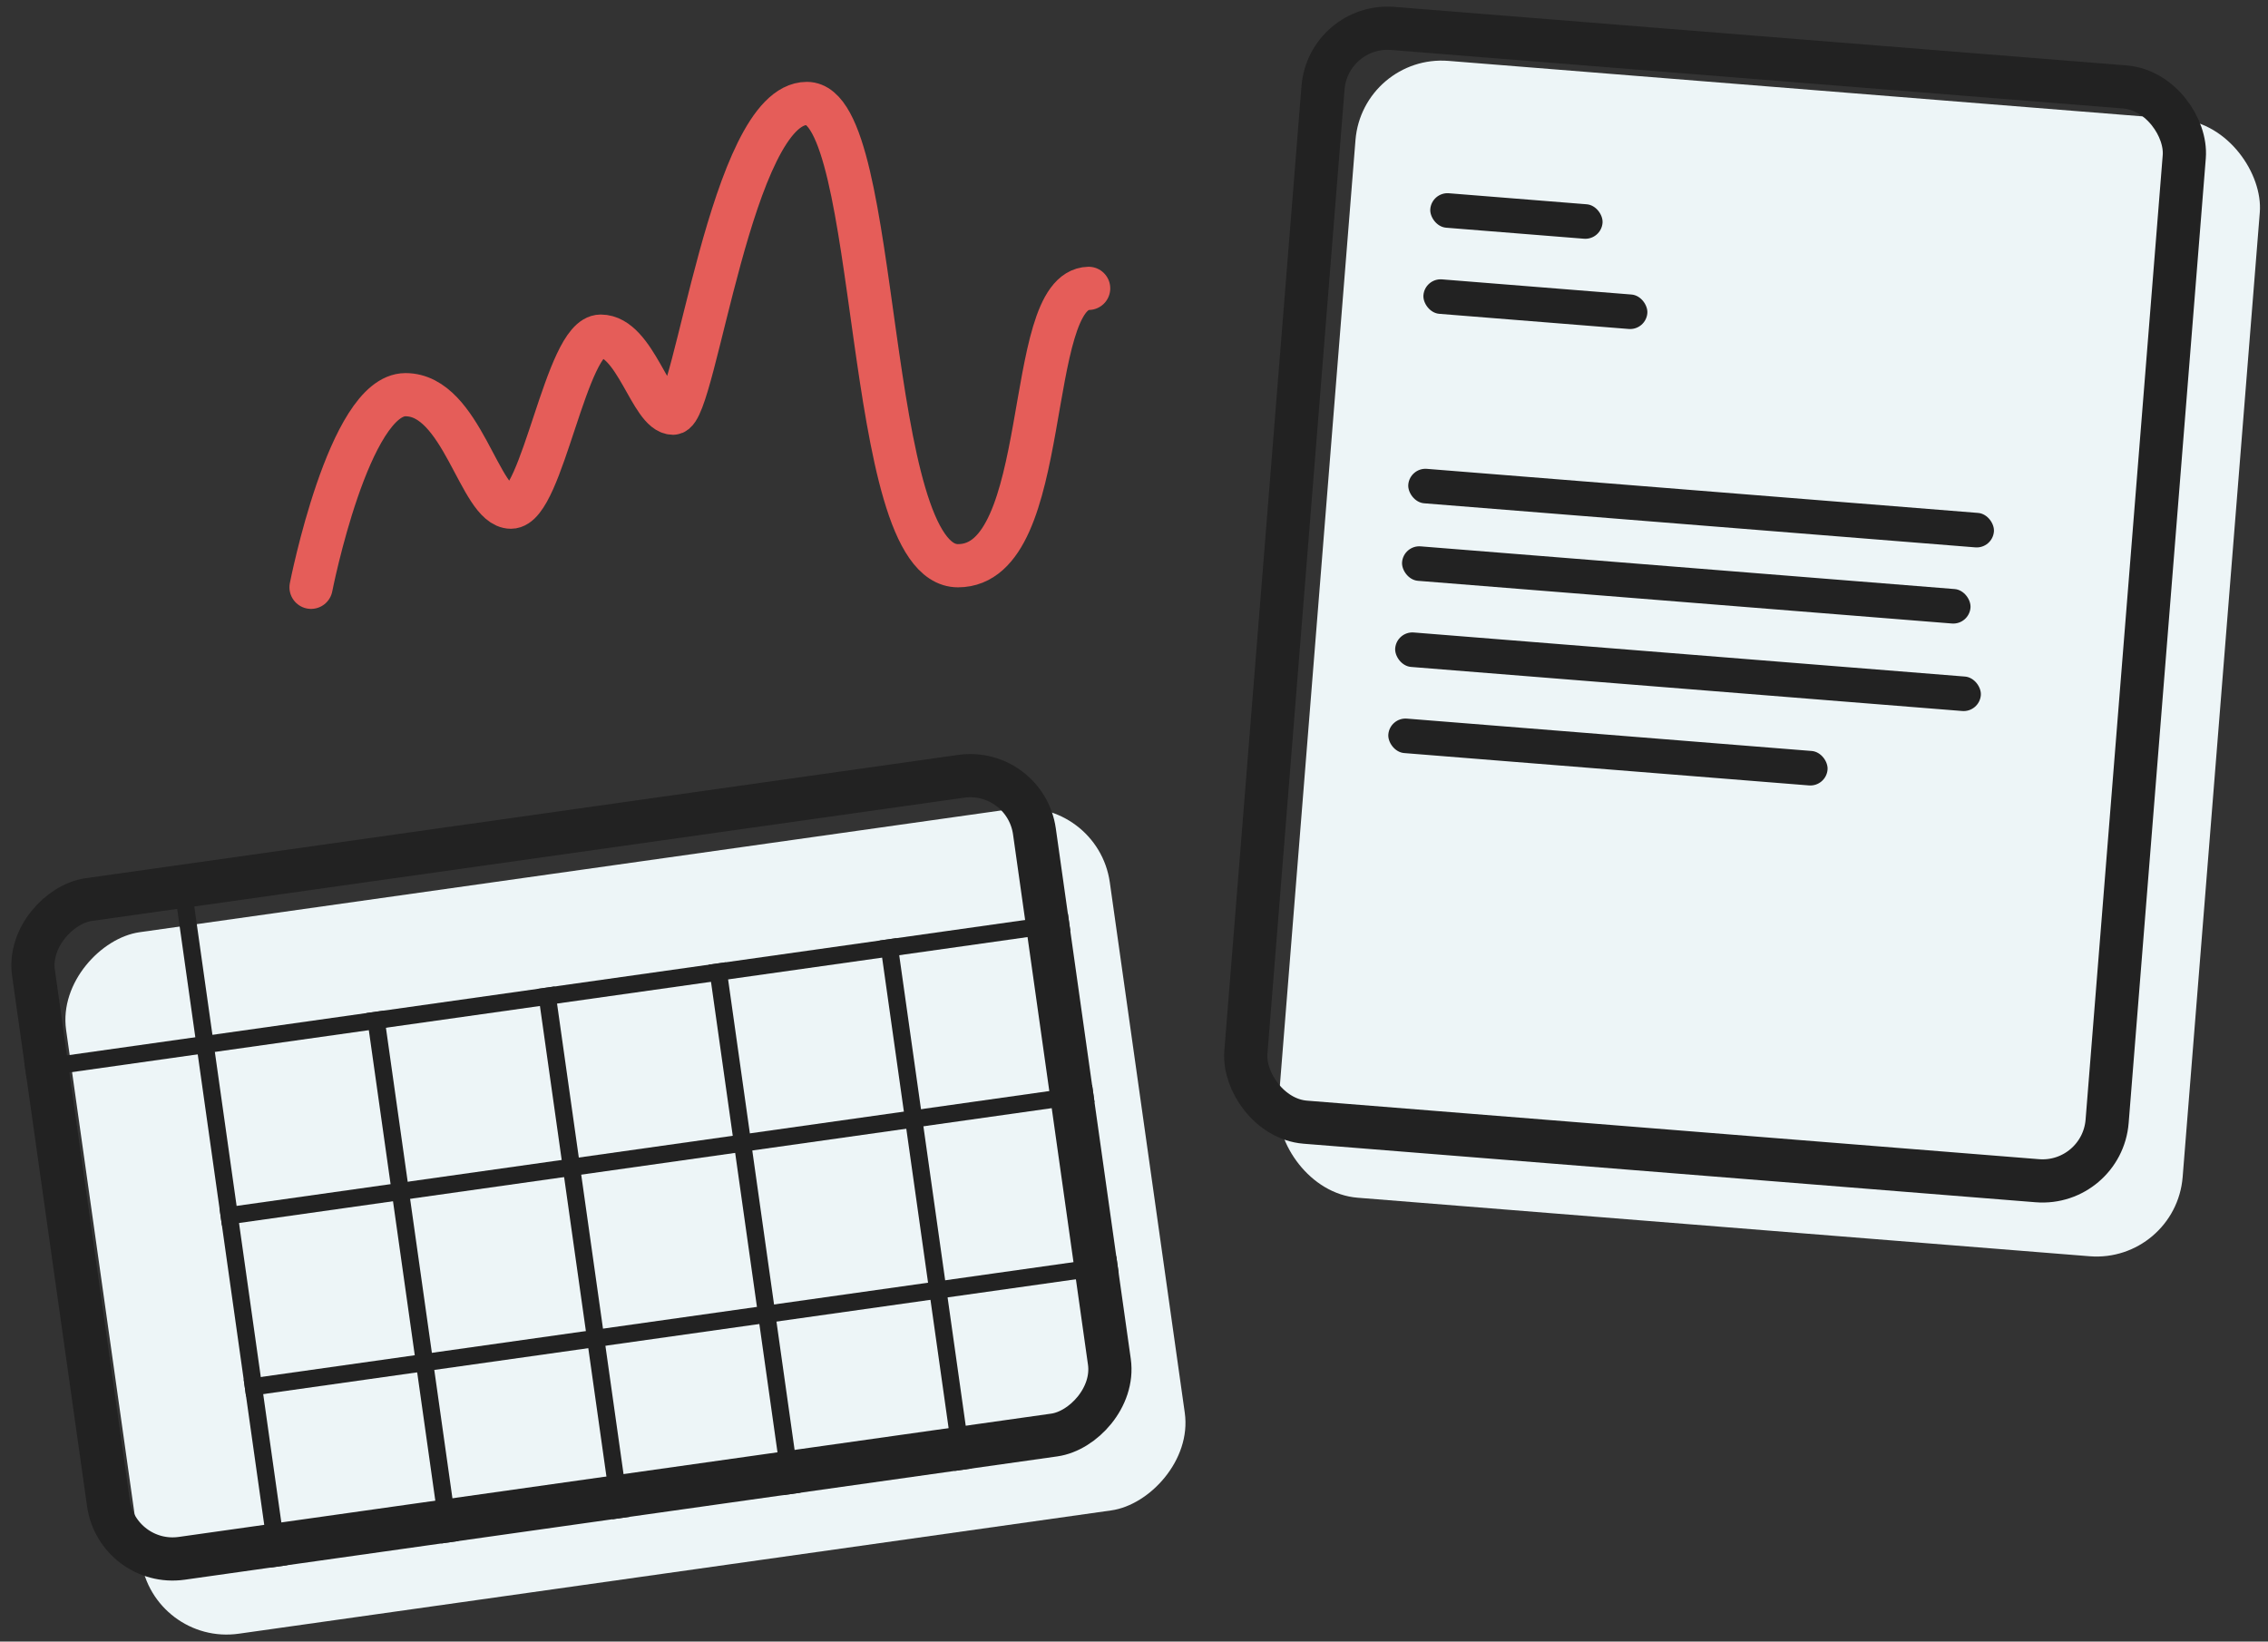 <svg width="210" height="152" viewBox="0 0 210 152" fill="none" xmlns="http://www.w3.org/2000/svg">
<rect x="0" y="0" width="210" height="152" fill="#333333" stroke="none"/>
<g clip-path="url(#clip0_1535_19858)">
<path d="M28.801 54.38C28.801 54.38 32.299 36.546 37.546 36.546C42.793 36.546 44.396 46.961 47.311 46.961C50.226 46.961 52.412 31.124 55.619 31.124C58.825 31.124 60.283 38.258 62.323 38.258C64.364 38.258 67.716 9.58 74.712 9.58C81.708 9.58 79.813 52.383 88.704 52.383C97.594 52.383 94.679 26.844 100.801 26.701" stroke="#E55D59" stroke-width="4" stroke-linecap="round"/>
<rect x="126.145" y="5" width="84" height="105.6" rx="8" transform="rotate(4.572 126.145 5)" fill="#EDF5F7"/>
<rect x="122.979" y="2.153" width="80" height="101.6" rx="6" transform="rotate(4.572 122.979 2.153)" stroke="#222222" stroke-width="4"/>
<rect x="132.562" y="17.767" width="16" height="3.2" rx="1.6" transform="rotate(4.572 132.562 17.767)" fill="#222222"/>
<rect x="131.926" y="25.741" width="20.8" height="3.2" rx="1.6" transform="rotate(4.572 131.926 25.741)" fill="#222222"/>
<rect x="130.523" y="43.285" width="54.4" height="3.2" rx="1.6" transform="rotate(4.572 130.523 43.285)" fill="#222222"/>
<rect x="129.949" y="50.462" width="52.8" height="3.2" rx="1.6" transform="rotate(4.572 129.949 50.462)" fill="#222222"/>
<rect x="129.312" y="58.437" width="54.4" height="3.2" rx="1.6" transform="rotate(4.572 129.312 58.437)" fill="#222222"/>
<rect x="128.676" y="66.412" width="40.8" height="3.2" rx="1.6" transform="rotate(4.572 128.676 66.412)" fill="#222222"/>
<rect x="101.641" y="73.78" width="65.6" height="97.6" rx="8" transform="rotate(81.956 101.641 73.78)" fill="#EDF5F7"/>
<rect x="94.94" y="71.04" width="61.6" height="93.6" rx="6" transform="rotate(81.956 94.94 71.04)" stroke="#222222" stroke-width="4"/>
<rect x="16.07" y="81.783" width="1.6" height="64" transform="rotate(-8.044 16.07 81.783)" fill="#222222"/>
<rect x="33.926" y="93.802" width="1.6" height="49.6" transform="rotate(-8.044 33.926 93.802)" fill="#222222"/>
<rect x="49.77" y="91.564" width="1.6" height="49.6" transform="rotate(-8.044 49.77 91.564)" fill="#222222"/>
<rect x="65.609" y="89.325" width="1.6" height="49.6" transform="rotate(-8.044 65.609 89.325)" fill="#222222"/>
<rect x="81.453" y="87.085" width="1.6" height="49.6" transform="rotate(-8.044 81.453 87.085)" fill="#222222"/>
<rect x="98.883" y="84.623" width="1.6" height="97.6" transform="rotate(81.956 98.883 84.623)" fill="#222222"/>
<rect x="101.121" y="100.465" width="1.6" height="81.6" transform="rotate(81.956 101.121 100.465)" fill="#222222"/>
<rect x="103.359" y="116.308" width="1.6" height="81.6" transform="rotate(81.956 103.359 116.308)" fill="#222222"/>
</g>
<defs>
<clipPath id="clip0_1535_19858">
<rect width="210" height="152" fill="white"/>
</clipPath>
</defs>
</svg>
